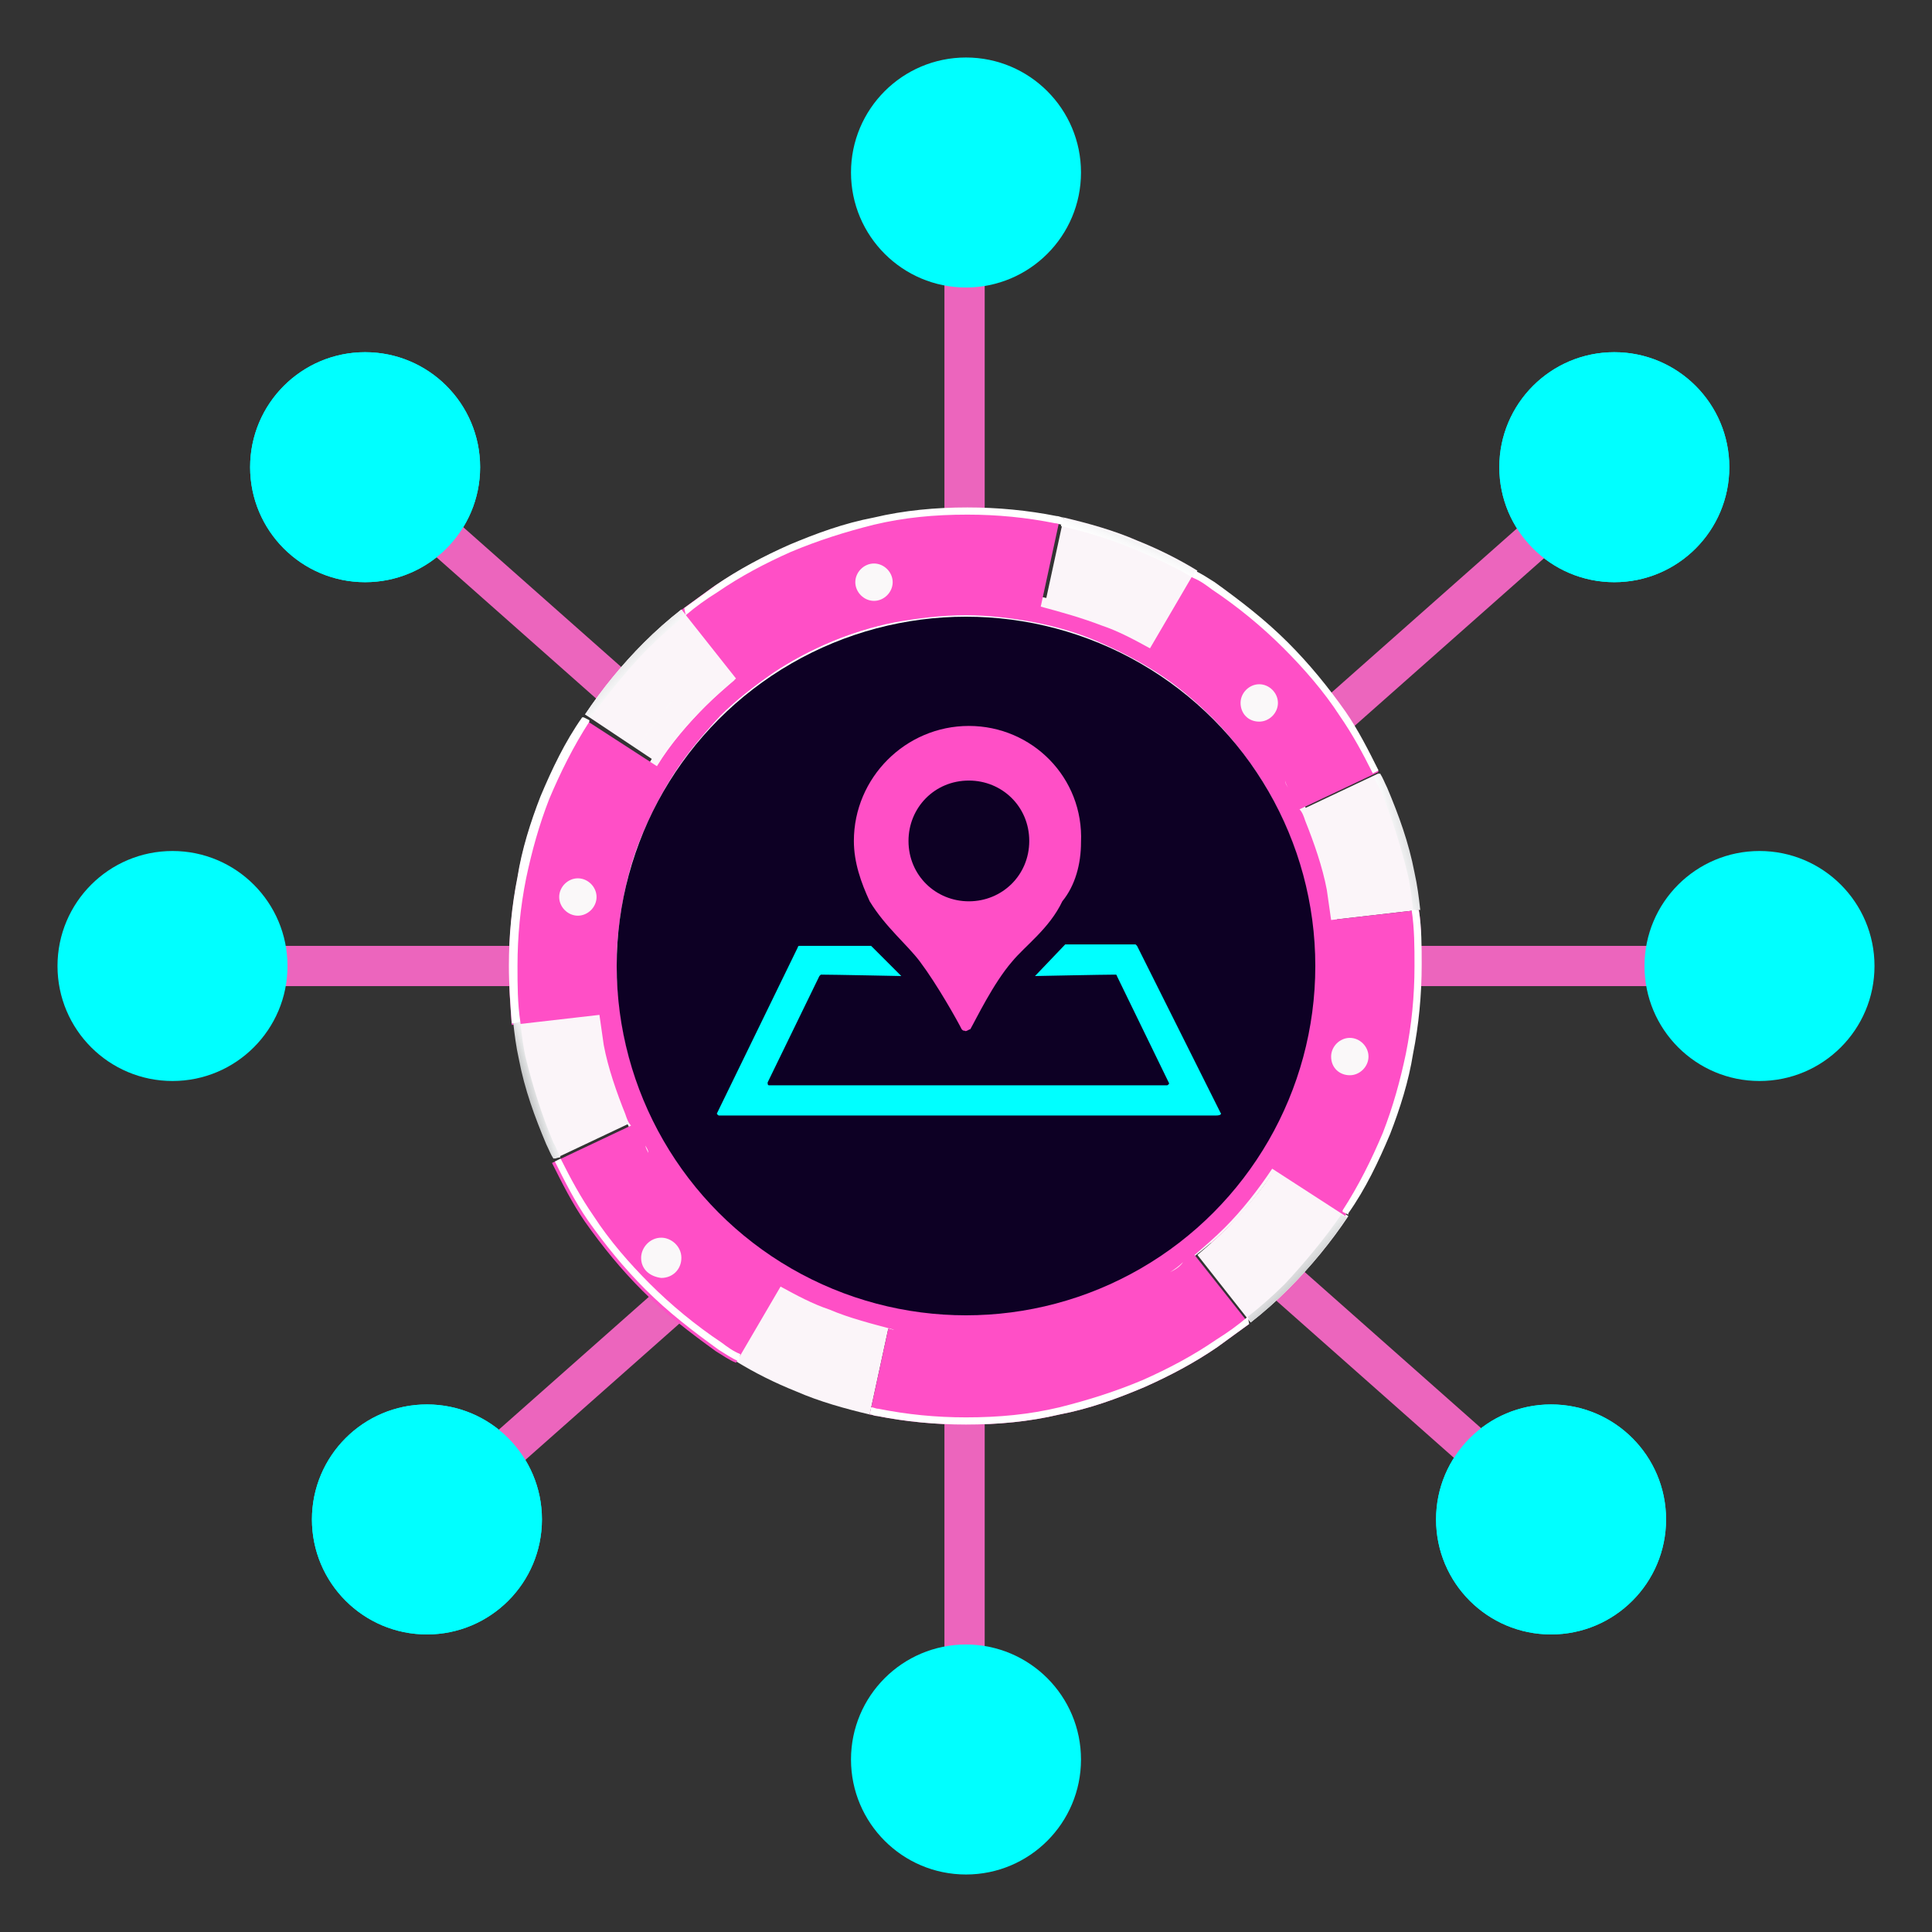 <?xml version="1.0" encoding="utf-8"?>
<!-- Generator: Adobe Illustrator 24.1.1, SVG Export Plug-In . SVG Version: 6.00 Build 0)  -->
<svg version="1.1" id="Layer_1" xmlns="http://www.w3.org/2000/svg" xmlns:xlink="http://www.w3.org/1999/xlink" x="0px" y="0px"
	 width="134.4px" height="134.4px" viewBox="0 0 134.4 134.4" style="enable-background:new 0 0 134.4 134.4;" xml:space="preserve"
	>
<rect x="0" y="0" width="134.4" height="134.4" fill="#333333" stroke="none"/>
<style type="text/css">
	.st0{display:none;}
	.st1{display:inline;fill:url(#SVGID_1_);}
	.st2{display:inline;fill:#EFE6FF;}
	.st3{fill:#EC65BD;}
	.st4{fill:#00FFFF;}
	.st5{fill:#FBF5F9;}
	.st6{fill:#FF4FC6;}
	.st7{fill:#FF79AE;}
	.st8{fill:#FFFFFF;}
	.st9{fill:#FAF8F9;}
	.st10{fill:url(#SVGID_2_);}
	.st11{fill:url(#SVGID_3_);}
	.st12{fill:url(#SVGID_4_);}
	.st13{fill:url(#SVGID_5_);}
	.st14{fill:url(#SVGID_6_);}
	.st15{fill:#00B9ED;}
	.st16{fill:#0D0024;}
	.st17{fill:none;}
</style>
<g id="Layer_1_1_">
	<g id="Capa_2">
	</g>
	<g id="centralized" class="st0">
		
			<linearGradient id="SVGID_1_" gradientUnits="userSpaceOnUse" x1="48.734" y1="-693.778" x2="84.984" y2="-730.028" gradientTransform="matrix(1 0 0 -1 4.000000e-02 -644.52)">
			<stop  offset="0" style="stop-color:#E68CBC"/>
			<stop  offset="1" style="stop-color:#8366B3"/>
		</linearGradient>
		<polygon class="st1" points="84.9,69.3 84.9,65.3 74.4,65.3 90.4,56.1 88.4,52.6 72.4,61.9 77.7,52.7 74.2,50.7 68.9,59.9 
			68.9,41.3 64.9,41.3 64.9,59.9 59.7,50.7 56.2,52.7 61.5,61.9 45.4,52.6 43.4,56.1 59.5,65.3 48.9,65.3 48.9,69.3 59.5,69.3 
			43.4,78.6 45.4,82.1 61.5,72.8 56.2,81.9 59.7,83.9 64.9,74.8 64.9,93.3 68.9,93.3 68.9,74.8 74.2,83.9 77.7,81.9 72.4,72.8 
			88.4,82.1 90.4,78.6 74.4,69.3 		"/>
		<path class="st2" d="M84.9,71.3c-2.2,0-4-1.8-4-4s1.8-4,4-4s4,1.8,4,4C88.9,69.5,87.1,71.3,84.9,71.3z M70.9,41.3c0,2.2-1.8,4-4,4
			s-4-1.8-4-4s1.8-4,4-4C69.1,37.3,70.9,39.1,70.9,41.3z M70.9,93.3c0,2.2-1.8,4-4,4s-4-1.8-4-4s1.8-4,4-4
			C69.1,89.3,70.9,91.1,70.9,93.3z M52.9,67.3c0-2.2-1.8-4-4-4s-4,1.8-4,4c0,2.2,1.8,4,4,4S52.9,69.5,52.9,67.3z M79.4,53.7
			c-1.1,1.9-3.6,2.6-5.5,1.5s-2.6-3.6-1.5-5.5s3.6-2.6,5.5-1.5C79.8,49.4,80.5,51.8,79.4,53.7z M46.4,50.9c1.9,1.1,2.6,3.6,1.5,5.5
			s-3.6,2.6-5.5,1.5s-2.6-3.5-1.5-5.5C42.1,50.4,44.5,49.8,46.4,50.9z M91.4,76.9c1.9,1.1,2.6,3.6,1.5,5.5s-3.6,2.6-5.5,1.5
			s-2.6-3.6-1.5-5.5C87.1,76.4,89.5,75.8,91.4,76.9z M59.9,79.4c-1.9-1.1-4.4-0.4-5.5,1.5s-0.4,4.4,1.5,5.5s4.4,0.4,5.5-1.5
			S61.8,80.6,59.9,79.4z M61.4,49.7c1.1,1.9,0.4,4.4-1.5,5.5s-4.4,0.4-5.5-1.5s-0.4-4.4,1.5-5.5C57.8,47.2,60.3,47.8,61.4,49.7z
			 M42.4,76.9c1.9-1.1,4.4-0.4,5.5,1.5s0.4,4.4-1.5,5.5s-4.4,0.4-5.5-1.5C39.8,80.4,40.5,78,42.4,76.9z M87.4,50.9
			c1.9-1.1,4.4-0.4,5.5,1.5s0.5,4.4-1.5,5.5c-1.9,1.1-4.4,0.4-5.5-1.5C84.9,54.4,85.5,52,87.4,50.9z M73.9,79.4
			c-1.9,1.1-2.6,3.6-1.5,5.5s3.6,2.6,5.5,1.5s2.6-3.6,1.5-5.5S75.8,78.3,73.9,79.4z M72.9,67.3c0,3.3-2.7,6-6,6c-3.3,0-6-2.7-6-6
			c0-3.3,2.7-6,6-6C70.2,61.3,72.9,64,72.9,67.3z"/>
	</g>
</g>
<g>
	<g>
		<g>
			<g>
				<rect x="65.7" y="18.3" class="st3" width="2.8" height="106"/>
			</g>
			<circle class="st4" cx="67.2" cy="12" r="8"/>
		</g>
		<g>
			<g>
				<circle class="st4" cx="25.4" cy="32.5" r="8"/>
				<circle class="st4" cx="107.9" cy="105.7" r="8"/>
				
					<rect x="68.3" y="18.8" transform="matrix(0.663 -0.749 0.749 0.663 -30.262 76.34)" class="st3" width="2.8" height="106"/>
			</g>
			<circle class="st4" cx="25.4" cy="32.5" r="8"/>
			<circle class="st4" cx="107.9" cy="105.7" r="8"/>
		</g>
		<g>
			<g>
				<g>
					<rect x="18.3" y="65.8" class="st3" width="106" height="2.8"/>
				</g>
				<circle class="st4" cx="12" cy="67.2" r="8"/>
			</g>
			<circle class="st4" cx="122.4" cy="67.2" r="8"/>
		</g>
		<g>
			<g>
				<circle class="st4" cx="112.3" cy="32.5" r="8"/>
				<circle class="st4" cx="29.7" cy="105.7" r="8"/>
				
					<rect x="15" y="70.4" transform="matrix(0.749 -0.663 0.663 0.749 -30.5 63.122)" class="st3" width="106" height="2.8"/>
			</g>
			<circle class="st4" cx="112.3" cy="32.5" r="8"/>
			<circle class="st4" cx="29.7" cy="105.7" r="8"/>
		</g>
		<circle class="st4" cx="67.2" cy="122.4" r="8"/>
	</g>
	<g>
		<path class="st5" d="M92.6,61.7c-0.4-1.7-0.9-3.3-1.5-4.9c-0.6-1.4-1.4-2.9-2.3-4.2c-1-1.4-2-2.7-3.2-3.9
			c-1.3-1.3-2.7-2.4-4.2-3.4c-1.4-0.9-3-1.7-4.5-2.4c-1.4-0.6-3-1.1-4.6-1.4c-0.4-0.1-0.7-0.1-1.1-0.2c-0.1,0-0.2,0-0.4,0
			c-0.2,0-0.5-0.1-0.8-0.1c-0.1,0-0.2,0-0.4,0c-0.4,0-0.7,0-1-0.1h-0.1c-0.5,0-0.8,0-1.3,0s-0.9,0-1.4,0l0,0l0,0l0,0h-0.1
			c-0.4,0-0.7,0-1.1,0.1c-0.1,0-0.2,0-0.4,0c-0.3,0-0.6,0.1-0.8,0.1c-0.1,0-0.2,0-0.4,0c-0.4,0-0.8,0.1-1.2,0.2
			c-1.7,0.4-3.3,0.9-4.9,1.5c-1.4,0.6-2.9,1.4-4.2,2.3c-1.4,1-2.7,2-3.9,3.2c-1.3,1.3-2.4,2.7-3.4,4.2c-0.9,1.4-1.7,3-2.4,4.5
			c-0.6,1.4-1.1,3-1.4,4.6c-0.3,1.6-0.5,3.3-0.5,5.1c0,1.9,0.2,3.6,0.6,5.4c0.4,1.7,0.9,3.3,1.5,4.9c0.6,1.4,1.4,2.9,2.3,4.2
			c1,1.4,2,2.7,3.2,3.9c1.3,1.3,2.7,2.4,4.2,3.4c1.4,0.9,3,1.7,4.5,2.4c1.4,0.6,3,1.1,4.6,1.4c0.4,0.1,0.7,0.1,1.1,0.2
			c0.1,0,0.2,0,0.4,0s0.5,0.1,0.8,0.1c0.1,0,0.2,0,0.4,0c0.4,0,0.7,0,1,0.1c0.5,0,0.9,0,1.4,0c1.9,0,3.6-0.2,5.4-0.6
			c1.7-0.4,3.3-0.9,4.9-1.5c1.4-0.6,2.9-1.4,4.2-2.3c1.4-1,2.7-2,3.9-3.2c1.3-1.3,2.4-2.7,3.4-4.2c0.9-1.4,1.7-3,2.4-4.5
			c0.6-1.4,1.1-3,1.4-4.6s0.5-3.3,0.5-5.1C93.2,65.2,93,63.4,92.6,61.7z M71.5,41.5c-0.1,0-0.2,0-0.2,0
			C71.4,41.5,71.4,41.5,71.5,41.5z M70.7,41.4c-0.2,0-0.4,0-0.6-0.1C70.3,41.3,70.5,41.3,70.7,41.4z M69.6,41.3c-0.3,0-0.7,0-1-0.1
			C69,41.1,69.3,41.2,69.6,41.3z M65.8,41.1c-0.4,0-0.7,0-1.1,0.1C65.1,41.2,65.4,41.2,65.8,41.1z M64.2,41.3c-0.2,0-0.4,0-0.6,0.1
			C63.7,41.4,64,41.3,64.2,41.3z M62.9,41.5c0,0-0.1,0-0.2,0C62.8,41.5,62.9,41.5,62.9,41.5z M62.9,92.7c0.1,0,0.2,0,0.2,0
			C63.1,92.7,63,92.7,62.9,92.7z M63.7,92.8c0.2,0,0.4,0,0.6,0.1C64.2,92.9,64,92.8,63.7,92.8z M64.8,92.9c0.3,0,0.7,0,1,0.1
			C65.5,93,65.2,93,64.8,92.9z"/>
		<path class="st5" d="M43.7,77.3c-0.7-1.5-1.2-3.1-1.5-4.8c-0.2-0.7-0.2-1.4-0.3-2.1l-6.1,0.7c0.1,0.9,0.2,1.7,0.4,2.6
			c0.4,2.1,1.1,4,1.9,5.9c0.2,0.4,0.3,0.7,0.5,1l5.5-2.6C43.9,77.8,43.8,77.6,43.7,77.3z"/>
		<path class="st5" d="M93.8,84.6l-5.1-3.3c-0.9,1.5-2.1,2.8-3.3,4.1c-0.7,0.7-1.4,1.3-2.1,1.9L87,92c0.9-0.7,1.8-1.5,2.6-2.3
			C91.2,88.1,92.6,86.4,93.8,84.6z"/>
		<path class="st5" d="M57.7,91c-1.2-0.5-2.3-1-3.4-1.6l-3.1,5.3c1.3,0.8,2.7,1.5,4.2,2.1c1.6,0.7,3.4,1.2,5.1,1.6l1.3-6
			C60.4,92,59,91.6,57.7,91z"/>
		<path class="st5" d="M90.8,57.1c0.7,1.5,1.2,3.1,1.5,4.8c0.2,0.7,0.2,1.4,0.3,2.1l6.1-0.7c-0.1-0.9-0.2-1.7-0.4-2.6
			c-0.4-2.1-1.1-4-1.9-5.9c-0.2-0.4-0.3-0.7-0.5-1l-5.5,2.6C90.5,56.6,90.7,56.9,90.8,57.1z"/>
		<path class="st5" d="M76.8,43.4c1.2,0.5,2.3,1,3.4,1.6l3.1-5.3c-1.3-0.8-2.7-1.5-4.2-2.1c-1.6-0.7-3.4-1.2-5.1-1.6l-1.3,6
			C74,42.4,75.4,42.9,76.8,43.4z"/>
		<path class="st6" d="M98.7,63.3L92.6,64l0,0c-0.1-0.7-0.2-1.4-0.3-2.1c-0.3-1.6-0.9-3.3-1.5-4.8c-0.1-0.3-0.2-0.6-0.4-0.8l0,0
			l5.5-2.6c-0.7-1.4-1.4-2.8-2.3-4.1c-1.2-1.7-2.5-3.3-4-4.8c-1.6-1.6-3.3-2.9-5.1-4.2c-0.5-0.3-0.9-0.6-1.4-0.8L80,45.1l0,0
			c-1.1-0.6-2.2-1.2-3.4-1.6c-1.3-0.5-2.7-0.9-4.2-1.3l1.3-6c-0.2,0-0.3-0.1-0.5-0.1c-2-0.4-4.1-0.6-6.2-0.6c-2.2,0-4.4,0.2-6.5,0.7
			c-2.1,0.4-4,1.1-5.9,1.9c-1.8,0.8-3.5,1.7-5.1,2.8c-0.7,0.5-1.5,1.1-2.2,1.6l3.8,4.8c-0.7,0.6-1.4,1.2-2.1,1.9
			c-1.2,1.2-2.4,2.6-3.3,4.1l0,0L40.6,50h-0.1c-1.2,1.7-2.1,3.6-2.9,5.5c-0.7,1.8-1.3,3.7-1.6,5.6c-0.4,2-0.6,4.1-0.6,6.2
			c0,1.3,0.1,2.6,0.2,4l6.1-0.7l0,0c0.1,0.7,0.2,1.4,0.3,2.1c0.3,1.6,0.9,3.3,1.5,4.8c0.1,0.3,0.2,0.6,0.4,0.8l-5.5,2.6
			c0.7,1.4,1.4,2.8,2.3,4.1c1.2,1.7,2.5,3.3,4,4.8c1.6,1.6,3.3,2.9,5.1,4.2c0.5,0.3,0.9,0.6,1.4,0.8l3.1-5.3l0,0
			c1.1,0.6,2.2,1.2,3.4,1.6c1.4,0.6,3,1,4.5,1.4c-0.1,0-0.2,0-0.4-0.1l-1.3,6c0.2,0,0.3,0.1,0.5,0.1c2,0.4,4.1,0.6,6.2,0.6
			c2.2,0,4.4-0.2,6.5-0.7c2.1-0.4,4-1.1,5.9-1.9c1.8-0.8,3.5-1.7,5.1-2.8c0.7-0.5,1.5-1.1,2.2-1.6l-3.8-4.8c0.7-0.6,1.4-1.2,2.1-1.9
			c1.2-1.2,2.3-2.6,3.3-4.1l5.1,3.3v-0.1c1.2-1.7,2.1-3.6,2.9-5.5c0.7-1.8,1.3-3.7,1.6-5.6c0.4-2,0.6-4.1,0.6-6.2
			C98.9,65.9,98.9,64.5,98.7,63.3z M90.1,55.6c0-0.1-0.1-0.2-0.1-0.2C90,55.4,90,55.5,90.1,55.6z M89.1,53.8
			c-0.2-0.3-0.4-0.6-0.6-0.9C88.7,53.3,88.9,53.6,89.1,53.8z M89.6,54.8c-0.1-0.2-0.2-0.3-0.2-0.5C89.4,54.4,89.5,54.6,89.6,54.8z
			 M53,45.9c-0.3,0.2-0.6,0.4-0.9,0.7C52.4,46.3,52.7,46.1,53,45.9z M41.7,69.5L41.7,69.5L41.7,69.5z M41.6,68c0,0.1,0,0.1,0,0.2
			C41.6,68.1,41.6,68,41.6,68z M41.6,68.7c0,0,0,0.1,0,0.2C41.6,68.9,41.6,68.8,41.6,68.7z M44.4,78.8c0,0.1,0.1,0.2,0.1,0.2
			S44.4,78.9,44.4,78.8z M45.3,80.6c0.2,0.3,0.4,0.6,0.6,0.9C45.7,81.1,45.6,80.9,45.3,80.6z M44.9,79.7c0.1,0.2,0.2,0.3,0.2,0.5
			C45,80,44.9,79.8,44.9,79.7z M81.4,88.5c0.3-0.2,0.6-0.4,0.9-0.7C82.1,88.1,81.8,88.3,81.4,88.5z M85.9,79.4
			C85,80.7,84.1,81.9,83,83c-1,1-2.2,2-3.4,2.8c-1.1,0.7-2.3,1.4-3.6,2c-1.3,0.6-2.7,1-4.2,1.3s-3,0.5-4.6,0.5c-1.5,0-3-0.2-4.4-0.4
			c-1.4-0.3-2.7-0.7-3.9-1.2c-1.4-0.5-2.7-1.2-3.9-2c-1.3-0.9-2.5-1.8-3.6-2.9c-1-1-2-2.2-2.8-3.4c-0.7-1.1-1.4-2.3-2-3.6
			c-0.6-1.3-1-2.7-1.3-4.2s-0.5-3-0.5-4.6c0-1.5,0.2-3,0.4-4.4c0.3-1.4,0.7-2.7,1.2-3.9c0.5-1.4,1.2-2.7,2-3.9
			c0.9-1.3,1.8-2.5,2.9-3.6c1-1,2.2-2,3.4-2.8c1.1-0.7,2.3-1.4,3.6-2s2.7-1,4.2-1.3s3-0.5,4.6-0.5c1.5,0,3,0.2,4.4,0.4
			c1.4,0.3,2.7,0.7,3.9,1.2c1.4,0.5,2.7,1.2,3.9,2c1.3,0.9,2.5,1.8,3.6,2.9c1,1,2,2.2,2.8,3.4c0.7,1.1,1.4,2.3,2,3.6s1,2.7,1.3,4.2
			s0.5,3,0.5,4.6c0,1.5-0.2,3-0.4,4.4c-0.3,1.4-0.7,2.7-1.2,3.9C87.4,76.9,86.7,78.2,85.9,79.4z M92.7,64.8L92.7,64.8L92.7,64.8z
			 M92.8,65.5c0,0,0,0.1,0,0.2C92.8,65.6,92.8,65.6,92.8,65.5z M92.9,66.3c0,0,0,0.1,0,0.2C92.9,66.4,92.9,66.3,92.9,66.3z"/>
		<path class="st5" d="M49.1,49.1c0.7-0.7,1.4-1.3,2.1-1.9l-3.8-4.8c-0.9,0.7-1.8,1.5-2.6,2.3c-1.5,1.5-2.9,3.2-4.1,5l5.1,3.4
			C46.7,51.7,47.9,50.3,49.1,49.1z"/>
		<path class="st7" d="M88.7,62.6c-0.3-1.4-0.7-2.8-1.3-4.1c-0.5-1.2-1.2-2.4-1.9-3.5c-0.8-1.2-1.7-2.3-2.7-3.3
			c-1.1-1.1-2.3-2-3.5-2.9c-1.2-0.8-2.5-1.4-3.8-2c-1.2-0.5-2.5-0.9-3.9-1.2c-1.4-0.2-2.8-0.5-4.3-0.5s-3,0.2-4.5,0.5
			c-1.4,0.3-2.8,0.7-4.1,1.3c-1.2,0.5-2.4,1.2-3.5,1.9c-1.2,0.8-2.3,1.7-3.3,2.7c-1.1,1.1-2,2.3-2.9,3.5c-0.8,1.2-1.4,2.5-2,3.8
			c-0.5,1.2-0.9,2.5-1.2,3.9c-0.2,1.4-0.5,2.8-0.5,4.3s0.2,3,0.5,4.5c0.3,1.4,0.7,2.8,1.3,4.1c0.5,1.2,1.2,2.4,1.9,3.5
			c0.8,1.2,1.7,2.3,2.7,3.3c1.1,1.1,2.3,2,3.5,2.9c1.2,0.8,2.5,1.4,3.8,2c1.2,0.5,2.5,0.9,3.9,1.2C64,88.8,65,89,66.1,89
			c-1.1,0-2.1-0.2-3.2-0.4c-1.3-0.2-2.6-0.7-3.8-1.2c-1.3-0.5-2.6-1.2-3.8-2c-1.3-0.8-2.4-1.8-3.5-2.8c-1-1-1.9-2.1-2.7-3.3
			c-0.7-1.1-1.4-2.3-1.9-3.5c-0.6-1.3-1-2.6-1.3-4s-0.5-3-0.5-4.4s0.1-2.9,0.4-4.2c0.2-1.3,0.7-2.6,1.2-3.8c0.5-1.3,1.2-2.6,2-3.8
			c0.8-1.3,1.8-2.4,2.8-3.5c1-1,2.1-1.9,3.3-2.7c1.1-0.7,2.3-1.4,3.5-1.9c1.3-0.6,2.6-1,4-1.3s3-0.5,4.4-0.5s2.9,0.1,4.2,0.5
			c1.3,0.2,2.6,0.7,3.8,1.2c1.3,0.5,2.6,1.2,3.8,2c1.3,0.8,2.4,1.8,3.5,2.8c1,1,1.9,2.1,2.7,3.3c0.7,1.1,1.4,2.3,1.9,3.5
			c0.6,1.3,1,2.6,1.3,4s0.5,3,0.5,4.4s-0.1,2.9-0.5,4.2c-0.2,1.3-0.7,2.6-1.2,3.8c-0.5,1.3-1.2,2.6-2,3.8c-0.8,1.3-1.8,2.4-2.8,3.5
			c-1,1-2.1,1.9-3.3,2.7c-1.1,0.7-2.3,1.4-3.5,1.9c-1.3,0.6-2.6,1-4,1.3s-3,0.5-4.4,0.5c1.5,0,3-0.2,4.5-0.5
			c1.4-0.3,2.8-0.7,4.1-1.3c1.2-0.5,2.4-1.2,3.5-1.9c1.2-0.8,2.3-1.7,3.3-2.7c1.1-1.1,2-2.3,2.9-3.5c0.8-1.2,1.4-2.5,2-3.8
			c0.5-1.2,0.9-2.5,1.2-3.9c0.2-1.4,0.5-2.8,0.5-4.3C89.1,65.5,89,64,88.7,62.6z"/>
		<path class="st8" d="M46.9,53.8c-0.9,1.4-1.6,2.8-2.2,4.2c-0.6,1.4-1,2.8-1.3,4.3s-0.5,3.1-0.5,4.7c0,1.7,0.2,3.3,0.5,5
			c0.3,1.5,0.8,3.1,1.4,4.5c0.6,1.4,1.3,2.7,2.1,3.9c0.9,1.3,1.9,2.6,3,3.7c1.2,1.2,2.5,2.3,3.9,3.2c1.4,0.9,2.8,1.6,4.2,2.2
			s2.8,1,4.3,1.3c1.6,0.3,3.2,0.5,4.8,0.5c1.7,0,3.3-0.2,5-0.5c1.5-0.3,3.1-0.8,4.5-1.4s2.7-1.3,3.9-2.1c1.3-0.9,2.6-1.9,3.7-3
			c1.2-1.2,2.3-2.5,3.2-3.9c0.9-1.4,1.6-2.8,2.2-4.2c0.6-1.4,1-2.8,1.3-4.3c0.3-1.6,0.5-3.2,0.5-4.8c0-1.7-0.2-3.3-0.5-5
			c-0.3-1.5-0.8-3.1-1.4-4.5s-1.3-2.7-2.1-3.9c-0.9-1.3-1.9-2.6-3-3.7c-1.2-1.2-2.5-2.3-3.9-3.2s-2.8-1.6-4.2-2.2
			c-1.4-0.6-2.8-1-4.3-1.3c-1.6-0.3-3.2-0.5-4.8-0.5c-1.7,0-3.3,0.2-5,0.5c-1.5,0.3-3.1,0.8-4.5,1.4c-1.4,0.6-2.7,1.3-3.9,2.1
			c-1.3,0.9-2.6,1.9-3.7,3C48.9,51.1,47.8,52.4,46.9,53.8z M58.4,46.6c1.4-0.6,2.8-1,4.2-1.3c1.5-0.3,3-0.5,4.6-0.5
			c1.4,0,2.9,0.1,4.4,0.5c1.3,0.2,2.6,0.7,3.9,1.2c1.4,0.5,2.6,1.2,3.9,2s2.5,1.8,3.6,2.9c1.1,1.1,2,2.2,2.8,3.4
			c0.7,1.2,1.4,2.4,1.9,3.6c0.6,1.4,1,2.8,1.3,4.2c0.3,1.5,0.5,3,0.5,4.6c0,1.4-0.1,2.9-0.5,4.4c-0.2,1.3-0.7,2.6-1.2,3.9
			c-0.5,1.4-1.2,2.6-2,3.9S84,81.9,82.9,83s-2.2,2-3.4,2.8c-1.2,0.7-2.4,1.4-3.6,1.9c-1.4,0.6-2.8,1-4.2,1.3c-1.5,0.3-3,0.5-4.6,0.5
			c-1.4,0-2.9-0.1-4.4-0.5c-1.3-0.2-2.6-0.7-3.9-1.2c-1.4-0.5-2.6-1.2-3.9-2c-1.3-0.8-2.5-1.8-3.6-2.9s-2-2.2-2.8-3.4
			c-0.7-1.2-1.4-2.4-1.9-3.6c-0.6-1.4-1-2.8-1.3-4.2c-0.3-1.5-0.5-3-0.5-4.6c0-1.4,0.1-2.9,0.5-4.4c0.2-1.3,0.7-2.6,1.2-3.9
			c0.5-1.4,1.2-2.6,2-3.9c0.8-1.3,1.8-2.5,2.9-3.6c1.1-1.1,2.2-2,3.4-2.8C56,47.8,57.2,47.1,58.4,46.6z"/>
		<path class="st5" d="M85.4,54.9l1.6-1.1c-0.9-1.3-1.9-2.5-3-3.6l-1.4,1.4C83.7,52.6,84.7,53.7,85.4,54.9z"/>
		<path class="st6" d="M87.4,58.5l1.8-0.7c-0.6-1.4-1.3-2.6-2.1-3.8l-1.7,1C86.2,56,86.8,57.2,87.4,58.5z"/>
		<path class="st5" d="M88.7,62.6l1.9-0.4c-0.3-1.5-0.8-3-1.4-4.4l-1.8,0.7C88,59.8,88.4,61.1,88.7,62.6z"/>
		<path class="st6" d="M82.7,82.5l1.4,1.4c1.2-1.2,2.2-2.5,3.1-3.8L85.6,79C84.7,80.3,83.8,81.5,82.7,82.5z"/>
		<path class="st6" d="M46.9,59l-1.8-0.7c-0.5,1.4-1,2.7-1.2,4.2l1.9,0.4C46,61.5,46.4,60.2,46.9,59z"/>
		<path class="st5" d="M45.8,71.6L43.9,72c0.3,1.5,0.8,3,1.4,4.4l1.8-0.7C46.5,74.4,46.1,73,45.8,71.6z"/>
		<path class="st5" d="M45.8,62.8l-1.9-0.4c-0.3,1.5-0.5,3.1-0.5,4.7h1.9C45.3,65.6,45.4,64.2,45.8,62.8z"/>
		<path class="st6" d="M45.3,67.1h-1.9c0,1.7,0.2,3.3,0.5,4.9l1.9-0.4C45.5,70.1,45.3,68.6,45.3,67.1z"/>
		<path class="st6" d="M47.1,75.7l-1.8,0.7c0.6,1.4,1.3,2.6,2.1,3.8l1.6-1.1C48.3,78.1,47.6,77,47.1,75.7z"/>
		<path class="st6" d="M51.7,82.5l-1.4,1.4c1.2,1.2,2.5,2.2,3.8,3.1l1.1-1.6C54,84.6,52.8,83.6,51.7,82.5z"/>
		<path class="st5" d="M49,79.2l-1.6,1.1c0.9,1.3,1.9,2.5,3,3.6l1.4-1.4C50.7,81.6,49.8,80.4,49,79.2z"/>
		<path class="st5" d="M55.3,85.4L54.2,87c1.3,0.8,2.7,1.6,4.2,2.1l0.7-1.8C57.7,86.9,56.5,86.2,55.3,85.4z"/>
		<path class="st5" d="M48.9,55.1L47.3,54c-0.8,1.3-1.6,2.7-2.1,4.2l1.8,0.7C47.4,57.6,48.1,56.3,48.9,55.1z"/>
		<path class="st6" d="M67.2,45.2v-1.9c-1.7,0-3.3,0.2-4.9,0.5l0.4,1.9C64.2,45.3,65.7,45.2,67.2,45.2z"/>
		<path class="st6" d="M58.6,46.9l-0.7-1.8c-1.4,0.6-2.6,1.3-3.8,2.1l1.1,1.6C56.2,48.1,57.4,47.4,58.6,46.9z"/>
		<path class="st5" d="M62.7,45.7l-0.4-1.9c-1.5,0.3-3,0.8-4.4,1.4l0.7,1.8C59.9,46.4,61.3,45.9,62.7,45.7z"/>
		<path class="st6" d="M51.7,51.6l-1.4-1.4c-1.2,1.2-2.2,2.5-3.1,3.8l1.6,1.1C49.7,53.8,50.7,52.7,51.7,51.6z"/>
		<path class="st5" d="M55.1,48.9L54,47.3c-1.3,0.9-2.5,1.9-3.6,3l1.4,1.4C52.8,50.6,53.9,49.6,55.1,48.9z"/>
		<path class="st6" d="M88.7,62.6c0.3,1.4,0.5,3,0.5,4.5h1.9c0-1.7-0.2-3.3-0.5-4.9L88.7,62.6z"/>
		<path class="st5" d="M88.7,71.4l1.9,0.4c0.3-1.5,0.5-3.1,0.5-4.7h-1.9C89.1,68.5,89,69.9,88.7,71.4z"/>
		<path class="st6" d="M82.7,51.6l1.4-1.4c-1.2-1.2-2.5-2.2-3.8-3.1l-1.1,1.6C80.5,49.6,81.7,50.5,82.7,51.6z"/>
		<path class="st6" d="M87.5,75.3l1.8,0.7c0.5-1.4,1-2.7,1.2-4.2l-1.9-0.4C88.4,72.7,88.1,74,87.5,75.3z"/>
		<path class="st6" d="M59.1,87.4l-0.7,1.8c1.4,0.5,2.7,1,4.2,1.3l0.4-1.9C61.6,88.3,60.3,87.9,59.1,87.4z"/>
		<path class="st5" d="M79.2,48.7l1.1-1.6c-1.3-0.8-2.7-1.6-4.2-2.1l-0.7,1.8C76.7,47.3,78,47.9,79.2,48.7z"/>
		<path class="st6" d="M75.4,46.7l0.7-1.8c-1.4-0.5-2.7-1-4.2-1.2l-0.4,1.9C72.8,45.9,74.1,46.3,75.4,46.7z"/>
		<path class="st5" d="M85.6,79l1.6,1.1c0.8-1.3,1.6-2.7,2.1-4.2l-1.8-0.7C87,76.6,86.4,77.8,85.6,79z"/>
		<path class="st6" d="M67.2,89v1.9c1.7,0,3.3-0.2,4.9-0.5l-0.4-1.9C70.3,88.8,68.8,89,67.2,89z"/>
		<path class="st5" d="M71.5,45.6l0.4-1.9c-1.5-0.3-3.1-0.5-4.7-0.5v1.9C68.7,45.2,70.1,45.3,71.5,45.6z"/>
		<path class="st5" d="M62.9,88.5l-0.4,1.9c1.5,0.3,3.1,0.5,4.7,0.5V89C65.8,89,64.3,88.9,62.9,88.5z"/>
		<path class="st5" d="M71.7,88.5l0.4,1.9c1.5-0.3,3-0.8,4.4-1.4l-0.7-1.8C74.6,87.8,73.1,88.3,71.7,88.5z"/>
		<path class="st6" d="M75.8,87.2l0.7,1.8c1.4-0.6,2.6-1.3,3.8-2.1l-1.1-1.6C78.3,86,77.1,86.7,75.8,87.2z"/>
		<path class="st5" d="M79.4,85.3l1.1,1.6c1.3-0.9,2.5-1.9,3.6-3l-1.4-1.4C81.7,83.6,80.6,84.5,79.4,85.3z"/>
		<path class="st5" d="M40.2,71.4c0,0.1,0,0.1,0,0.2C40.2,71.5,40.2,71.5,40.2,71.4z"/>
		<path class="st5" d="M86.6,86.5c1.3-1.3,2.5-2.8,3.5-4.4C89.1,83.7,88,85.2,86.6,86.5z"/>
		<path class="st5" d="M94.3,62.6L94.3,62.6L94.3,62.6z"/>
		<path class="st9" d="M46,49.8c-0.6,0.7-1.2,1.5-1.7,2.3C44.8,51.3,45.3,50.5,46,49.8z"/>
		<path class="st9" d="M46.8,48.7c-0.3,0.3-0.6,0.7-0.8,1C46.3,49.3,46.6,49,46.8,48.7z"/>
		
			<linearGradient id="SVGID_2_" gradientUnits="userSpaceOnUse" x1="-1167.671" y1="699.076" x2="-1167.172" y2="699.076" gradientTransform="matrix(3.745 -1.11 1.11 3.745 3633.209 -3837.698)">
			<stop  offset="0" style="stop-color:#9FA3A5"/>
			<stop  offset="0.294" style="stop-color:#C6C8C9"/>
			<stop  offset="0.584" style="stop-color:#E5E6E7"/>
			<stop  offset="0.83" style="stop-color:#F8F8F9"/>
			<stop  offset="1" style="stop-color:#FFFFFF"/>
		</linearGradient>
		<path class="st10" d="M39,80.5c-0.2-0.3-0.3-0.7-0.5-1c-0.8-1.9-1.4-3.8-1.9-5.8c-0.2-0.8-0.3-1.7-0.4-2.6h-0.5
			c0.1,0.9,0.2,1.7,0.4,2.6c0.4,2.1,1.1,4,1.9,5.9c0.2,0.4,0.3,0.7,0.5,1L39,80.5z"/>
		
			<linearGradient id="SVGID_3_" gradientUnits="userSpaceOnUse" x1="-1633.317" y1="164.71" x2="-1632.818" y2="164.71" gradientTransform="matrix(-5.39 -5.39 5.39 -5.39 -9599.711 -7826.067)">
			<stop  offset="0" style="stop-color:#9FA3A5"/>
			<stop  offset="0.294" style="stop-color:#C6C8C9"/>
			<stop  offset="0.584" style="stop-color:#E5E6E7"/>
			<stop  offset="0.83" style="stop-color:#F8F8F9"/>
			<stop  offset="1" style="stop-color:#FFFFFF"/>
		</linearGradient>
		<path class="st11" d="M89.4,89.3c-0.8,0.8-1.7,1.6-2.6,2.3L87,92c0.9-0.7,1.8-1.5,2.6-2.3c1.5-1.5,2.9-3.2,4.1-5l-0.4-0.2
			C92.2,86.1,90.8,87.8,89.4,89.3z"/>
		
			<linearGradient id="SVGID_4_" gradientUnits="userSpaceOnUse" x1="-1486.384" y1="-73.022" x2="-1485.884" y2="-73.022" gradientTransform="matrix(-6.755 1.559 -1.559 -6.755 -10054.612 1882.129)">
			<stop  offset="0" style="stop-color:#9FA3A5"/>
			<stop  offset="0.294" style="stop-color:#C6C8C9"/>
			<stop  offset="0.584" style="stop-color:#E5E6E7"/>
			<stop  offset="0.83" style="stop-color:#F8F8F9"/>
			<stop  offset="1" style="stop-color:#FFFFFF"/>
		</linearGradient>
		<path class="st12" d="M96,54.9c0.8,1.9,1.4,3.8,1.9,5.8c0.2,0.8,0.3,1.7,0.4,2.6h0.5c-0.1-0.9-0.2-1.7-0.4-2.6
			c-0.4-2.1-1.1-4-1.9-5.9c-0.2-0.4-0.3-0.7-0.5-1L95.6,54C95.6,54.2,95.8,54.5,96,54.9z"/>
		
			<linearGradient id="SVGID_5_" gradientUnits="userSpaceOnUse" x1="-1210.456" y1="-60.509" x2="-1209.958" y2="-60.509" gradientTransform="matrix(-2.635 6.38 -6.38 -2.635 -3496.16 7598.315)">
			<stop  offset="0" style="stop-color:#9FA3A5"/>
			<stop  offset="0.294" style="stop-color:#C6C8C9"/>
			<stop  offset="0.584" style="stop-color:#E5E6E7"/>
			<stop  offset="0.83" style="stop-color:#F8F8F9"/>
			<stop  offset="1" style="stop-color:#FFFFFF"/>
		</linearGradient>
		<path class="st13" d="M78.9,38.2c1.4,0.6,2.8,1.2,4.1,2l0.2-0.4c-1.3-0.8-2.7-1.5-4.2-2.1c-1.6-0.7-3.4-1.2-5.1-1.6l-0.1,0.5
			C75.6,37,77.2,37.5,78.9,38.2z"/>
		<path class="st8" d="M36.2,71.1C36,69.8,36,68.5,36,67.2c0-2.1,0.2-4.1,0.6-6.1c0.4-1.9,0.9-3.7,1.6-5.5c0.8-1.9,1.7-3.7,2.8-5.4
			v-0.1l-0.4-0.2h-0.1c-1.2,1.7-2.1,3.6-2.9,5.5c-0.7,1.8-1.3,3.7-1.6,5.6c-0.4,2-0.6,4.1-0.6,6.2c0,1.3,0.1,2.6,0.2,4L36.2,71.1z"
			/>
		<path class="st8" d="M51.5,94.2c-0.5-0.2-0.9-0.5-1.3-0.8c-1.8-1.2-3.5-2.6-5-4.1c-1.4-1.4-2.8-3-3.9-4.7c-0.9-1.3-1.6-2.6-2.3-4
			l-0.4,0.2c0.7,1.4,1.4,2.8,2.3,4.1c1.2,1.7,2.5,3.3,4,4.8c1.6,1.6,3.3,2.9,5.1,4.2c0.5,0.3,0.9,0.6,1.4,0.8L51.5,94.2z"/>
		<path class="st8" d="M86.8,91.6c-0.7,0.6-1.4,1.1-2.2,1.6c-1.6,1.1-3.3,2-5.1,2.8c-1.9,0.8-3.8,1.4-5.8,1.9
			c-2.1,0.5-4.2,0.7-6.5,0.7c-2.1,0-4.1-0.2-6.1-0.6c-0.2,0-0.3-0.1-0.5-0.1l-0.1,0.5c0.2,0,0.3,0.1,0.5,0.1c2,0.4,4.1,0.6,6.2,0.6
			c2.2,0,4.4-0.2,6.5-0.7c2.1-0.4,4-1.1,5.9-1.9c1.8-0.8,3.5-1.7,5.1-2.8c0.7-0.5,1.5-1.1,2.2-1.6L86.8,91.6z"/>
		<path class="st8" d="M98.7,63.3h-0.5l0,0c0.2,1.3,0.2,2.6,0.2,3.9c0,2.1-0.2,4.1-0.6,6.1c-0.4,1.9-0.9,3.7-1.6,5.5
			c-0.8,1.9-1.7,3.7-2.8,5.4v0.1l0.4,0.2v-0.1c1.2-1.7,2.1-3.6,2.9-5.5c0.7-1.8,1.3-3.7,1.6-5.6c0.4-2,0.6-4.1,0.6-6.2
			C98.9,65.9,98.9,64.5,98.7,63.3z"/>
		<path class="st8" d="M83,40.2c0.5,0.2,0.9,0.5,1.3,0.8c1.8,1.2,3.5,2.6,5,4.1c1.4,1.4,2.8,3,3.9,4.7c0.9,1.3,1.6,2.6,2.3,4
			l0.4-0.2c-0.7-1.4-1.4-2.8-2.3-4.1c-1.2-1.7-2.5-3.3-4-4.8c-1.6-1.6-3.3-2.9-5.1-4.2c-0.5-0.3-0.9-0.6-1.4-0.8L83,40.2z"/>
		<path class="st8" d="M47.7,42.8c0.7-0.6,1.4-1.1,2.2-1.6c1.6-1.1,3.3-2,5.1-2.8c1.9-0.8,3.8-1.4,5.8-1.9c2.1-0.5,4.2-0.7,6.5-0.7
			c2.1,0,4.1,0.2,6.1,0.6c0.2,0,0.3,0.1,0.5,0.1L74,36c-0.2,0-0.3-0.1-0.5-0.1c-2-0.4-4.1-0.6-6.2-0.6c-2.2,0-4.4,0.2-6.5,0.7
			c-2.1,0.4-4,1.1-5.9,1.9c-1.8,0.8-3.5,1.7-5.1,2.8c-0.7,0.5-1.5,1.1-2.2,1.6L47.7,42.8z"/>
		
			<linearGradient id="SVGID_6_" gradientUnits="userSpaceOnUse" x1="-1119.896" y1="242.472" x2="-1119.396" y2="242.472" gradientTransform="matrix(6.207 5.75 -5.75 6.207 8387.569 4978.042)">
			<stop  offset="0" style="stop-color:#9FA3A5"/>
			<stop  offset="0.294" style="stop-color:#C6C8C9"/>
			<stop  offset="0.584" style="stop-color:#E5E6E7"/>
			<stop  offset="0.83" style="stop-color:#F8F8F9"/>
			<stop  offset="1" style="stop-color:#FFFFFF"/>
		</linearGradient>
		<path class="st14" d="M45.1,45.1c0.8-0.8,1.7-1.6,2.6-2.3l-0.3-0.4c-0.9,0.7-1.8,1.5-2.6,2.3c-1.5,1.5-2.9,3.2-4.1,5l0.4,0.2
			C42.3,48.3,43.6,46.6,45.1,45.1z"/>
		<path class="st9" d="M59.5,40.5c0-0.7,0.6-1.3,1.3-1.3s1.3,0.6,1.3,1.3s-0.6,1.3-1.3,1.3S59.5,41.2,59.5,40.5z"/>
		<path class="st9" d="M38.9,62.4c0-0.7,0.6-1.3,1.3-1.3s1.3,0.6,1.3,1.3s-0.6,1.3-1.3,1.3S38.9,63.1,38.9,62.4z"/>
		<path class="st9" d="M44.6,87.5c0-0.7,0.6-1.4,1.4-1.4c0.7,0,1.4,0.6,1.4,1.4s-0.6,1.4-1.4,1.4C45.2,88.8,44.6,88.3,44.6,87.5z"/>
		<path class="st9" d="M92.6,73.5c0-0.7,0.6-1.3,1.3-1.3s1.3,0.6,1.3,1.3c0,0.7-0.6,1.3-1.3,1.3S92.6,74.3,92.6,73.5z"/>
		<path class="st9" d="M86.3,48.9c0-0.7,0.6-1.3,1.3-1.3s1.3,0.6,1.3,1.3s-0.6,1.3-1.3,1.3C86.8,50.2,86.3,49.6,86.3,48.9z"/>
		<path class="st8" d="M85.6,79c0.8-1.2,1.4-2.5,2-3.8c0.5-1.3,0.9-2.6,1.2-3.9c0.2-1.4,0.5-2.9,0.5-4.3c0-1.5-0.2-3-0.5-4.5
			c-0.3-1.4-0.7-2.8-1.3-4.1c-0.5-1.2-1.2-2.4-1.9-3.6c-0.2-0.2-0.4-0.5-0.5-0.8c0-0.1-0.1-0.2-0.2-0.2c-0.1-0.2-0.2-0.4-0.5-0.5
			c0-0.1-0.1-0.2-0.2-0.2c-0.2-0.2-0.4-0.5-0.6-0.7l-0.1-0.1c-0.2-0.2-0.5-0.5-0.7-0.8S82.3,51,82,50.7l0,0l0,0l0,0h-0.1
			c-0.2-0.2-0.5-0.4-0.7-0.6C81.1,50,81,50,81,49.9c-0.2-0.1-0.4-0.3-0.6-0.5c-0.1,0-0.2-0.1-0.2-0.2c-0.2-0.2-0.5-0.4-0.8-0.6
			c-1.2-0.8-2.5-1.4-3.8-2c-1.3-0.5-2.6-0.9-3.9-1.2c-1.4-0.2-2.9-0.5-4.3-0.5c-1.5,0-3,0.2-4.5,0.5c-1.4,0.3-2.8,0.7-4.1,1.3
			c-1.2,0.5-2.4,1.2-3.6,1.9c-1.2,0.8-2.3,1.7-3.3,2.7c-1.1,1.1-2,2.3-2.9,3.5c-0.8,1.2-1.4,2.5-2,3.8c-0.5,1.3-0.9,2.6-1.2,3.9
			c-0.2,1.4-0.5,2.9-0.5,4.3c0,1.5,0.2,3,0.5,4.5c0.3,1.4,0.7,2.8,1.3,4.1c0.5,1.2,1.2,2.4,1.9,3.6c0.2,0.2,0.4,0.5,0.5,0.8
			c0,0.1,0.1,0.2,0.2,0.2c0.1,0.2,0.2,0.4,0.5,0.5c0,0.1,0.1,0.2,0.2,0.2c0.2,0.2,0.4,0.5,0.6,0.7c0.2,0.3,0.5,0.6,0.8,0.8
			c1.1,1.1,2.3,2,3.5,2.9c1.2,0.8,2.5,1.4,3.8,2c1.3,0.5,2.6,0.9,3.9,1.2c1.4,0.2,2.9,0.5,4.3,0.5c1.5,0,3-0.2,4.5-0.5
			c1.4-0.3,2.8-0.7,4.1-1.3c1.2-0.5,2.4-1.2,3.6-1.9c1.2-0.8,2.3-1.7,3.3-2.7C83.8,81.5,84.8,80.3,85.6,79z M85.1,54.3
			c0,0-0.1-0.1-0.1-0.2C85,54.2,85,54.3,85.1,54.3z M84.7,53.8c-0.1-0.1-0.2-0.2-0.3-0.4C84.4,53.5,84.6,53.6,84.7,53.8z M84.1,53.1
			c-0.2-0.2-0.4-0.5-0.5-0.6C83.7,52.7,83.9,52.9,84.1,53.1z M81.8,50.8c-0.2-0.2-0.5-0.4-0.7-0.6C81.4,50.3,81.6,50.5,81.8,50.8z
			 M80.8,49.9c-0.1-0.1-0.2-0.2-0.4-0.3C80.5,49.6,80.7,49.8,80.8,49.9z M79.9,49.2c0,0-0.1-0.1-0.2-0.1
			C79.8,49.2,79.9,49.2,79.9,49.2z M49.4,79.8c0,0,0.1,0.1,0.1,0.2C49.5,79.9,49.4,79.8,49.4,79.8z M49.8,80.4
			c0.1,0.1,0.2,0.2,0.3,0.4C50,80.6,49.9,80.5,49.8,80.4z M50.4,81.1c0.2,0.2,0.4,0.5,0.5,0.6C50.7,81.5,50.5,81.3,50.4,81.1z"/>
		<path class="st15" d="M88.2,62.7c-0.3-1.4-0.7-2.7-1.3-4c-0.5-1.2-1.2-2.4-1.9-3.5c-0.8-1.2-1.7-2.3-2.7-3.3
			c-1.1-1.1-2.2-2-3.4-2.8c-1.2-0.7-2.4-1.4-3.7-1.9c-1.2-0.5-2.5-0.9-3.8-1.2c-0.3,0-0.6-0.1-0.9-0.2c-0.1,0-0.2,0-0.3,0
			c-0.2,0-0.5,0-0.7-0.1c-0.1,0-0.2,0-0.3,0c-0.2,0-0.6,0-0.8,0h-0.1c-0.4,0-0.7,0-1.1,0c-0.4,0-0.7,0-1.1,0l0,0l0,0l0,0H66
			c-0.3,0-0.6,0-0.9,0.1c-0.1,0-0.2,0-0.3,0c-0.2,0-0.5,0-0.7,0.1c-0.1,0-0.2,0-0.3,0c-0.3,0-0.7,0.1-1,0.2c-1.4,0.3-2.7,0.7-4,1.3
			c-1.2,0.5-2.4,1.2-3.5,1.9C54.1,50.1,53,51,52,52c-1.1,1.1-2,2.2-2.8,3.4c-0.7,1.2-1.4,2.4-1.9,3.7c-0.5,1.2-0.9,2.5-1.2,3.8
			c-0.2,1.4-0.4,2.8-0.4,4.2c0,1.5,0.2,3,0.5,4.4c0.3,1.4,0.7,2.7,1.3,4c0.5,1.2,1.2,2.4,1.9,3.5c0.8,1.2,1.7,2.3,2.7,3.3
			c1.1,1.1,2.2,2,3.4,2.8c1.2,0.7,2.4,1.4,3.7,1.9c1.2,0.5,2.5,0.9,3.8,1.2c0.3,0,0.6,0.1,0.9,0.2c0.1,0,0.2,0,0.3,0
			c0.2,0,0.5,0,0.7,0.1c0.1,0,0.2,0,0.3,0c0.2,0,0.6,0,0.8,0c0.4,0,0.7,0,1.2,0c1.5,0,3-0.2,4.4-0.5c1.4-0.3,2.7-0.7,4-1.3
			c1.2-0.5,2.4-1.2,3.5-1.9c1.2-0.8,2.3-1.7,3.3-2.7c1.1-1.1,2-2.2,2.8-3.4c0.7-1.2,1.4-2.4,1.9-3.7c0.5-1.2,0.9-2.5,1.2-3.8
			c0.2-1.4,0.4-2.8,0.4-4.2C88.7,65.5,88.5,64.1,88.2,62.7z M70.8,45.9c0,0-0.1,0-0.2,0C70.6,45.9,70.7,45.9,70.8,45.9z M70.1,45.8
			c-0.2,0-0.3,0-0.5,0C69.8,45.8,69.9,45.8,70.1,45.8z M69.2,45.7c-0.2,0-0.5,0-0.8,0C68.6,45.7,68.9,45.7,69.2,45.7z M64.7,45.8
			c-0.2,0-0.4,0-0.5,0.1C64.4,45.8,64.6,45.8,64.7,45.8z M63.7,45.9c-0.1,0-0.1,0-0.2,0C63.5,45.9,63.6,45.9,63.7,45.9z M63.7,88.3
			c0,0,0.1,0,0.2,0C63.8,88.3,63.7,88.3,63.7,88.3z M64.4,88.3c0.2,0,0.3,0,0.5,0C64.7,88.4,64.5,88.3,64.4,88.3z M65.3,88.4
			c0.2,0,0.5,0,0.8,0C65.8,88.5,65.5,88.5,65.3,88.4z"/>
		<circle class="st16" cx="67.2" cy="67.2" r="24.3"/>
		<g>
			<path class="st4" d="M66,66.2L66,66.2L66,66.2z"/>
			<path class="st4" d="M75,66.2L75,66.2L75,66.2z"/>
		</g>
		<g>
			<path class="st4" d="M84.9,77.4l-5.8-11.6C79,65.7,79,65.7,79,65.7h-4.9L72,67.9c-0.1,0,4.8-0.1,5.6-0.1c0.1,0,0.1,0.1,0.1,0.1
				l3.6,7.4c0.1,0.1-0.1,0.2-0.1,0.2H68.3h-1.8h-13c-0.1,0-0.1-0.1-0.1-0.2l3.6-7.4c0.1-0.1,0.1-0.1,0.1-0.1c0.8,0,5.7,0.1,5.6,0.1
				l-2.1-2.1h-5c-0.1,0-0.1,0.1-0.1,0.1l-5.6,11.5c-0.1,0.1,0.1,0.2,0.1,0.2h16.4h1.8h16.4C84.9,77.6,85,77.5,84.9,77.4z"/>
			<path class="st6" d="M67.4,50.5c-4.4,0-8,3.6-8,8c0,1.5,0.5,2.9,1.1,4.2c1.1,1.8,2.6,3,3.5,4.2c1.2,1.6,2.6,4.1,2.9,4.7
				c0.1,0.1,0.1,0.1,0.2,0.1c0.1,0.1,0.3-0.1,0.4-0.1c0.4-0.7,1.6-3.2,2.9-4.7c0.9-1.1,2.6-2.3,3.5-4.2c0.9-1.1,1.3-2.6,1.3-4.1
				C75.4,54.1,71.8,50.5,67.4,50.5z M67.4,62.7c-2.3,0-4.2-1.8-4.2-4.2c0-2.3,1.8-4.2,4.2-4.2c2.3,0,4.2,1.8,4.2,4.2
				S69.7,62.7,67.4,62.7z"/>
		</g>
	</g>
</g>
<rect class="st17" width="134.4" height="134.4"/>
</svg>

